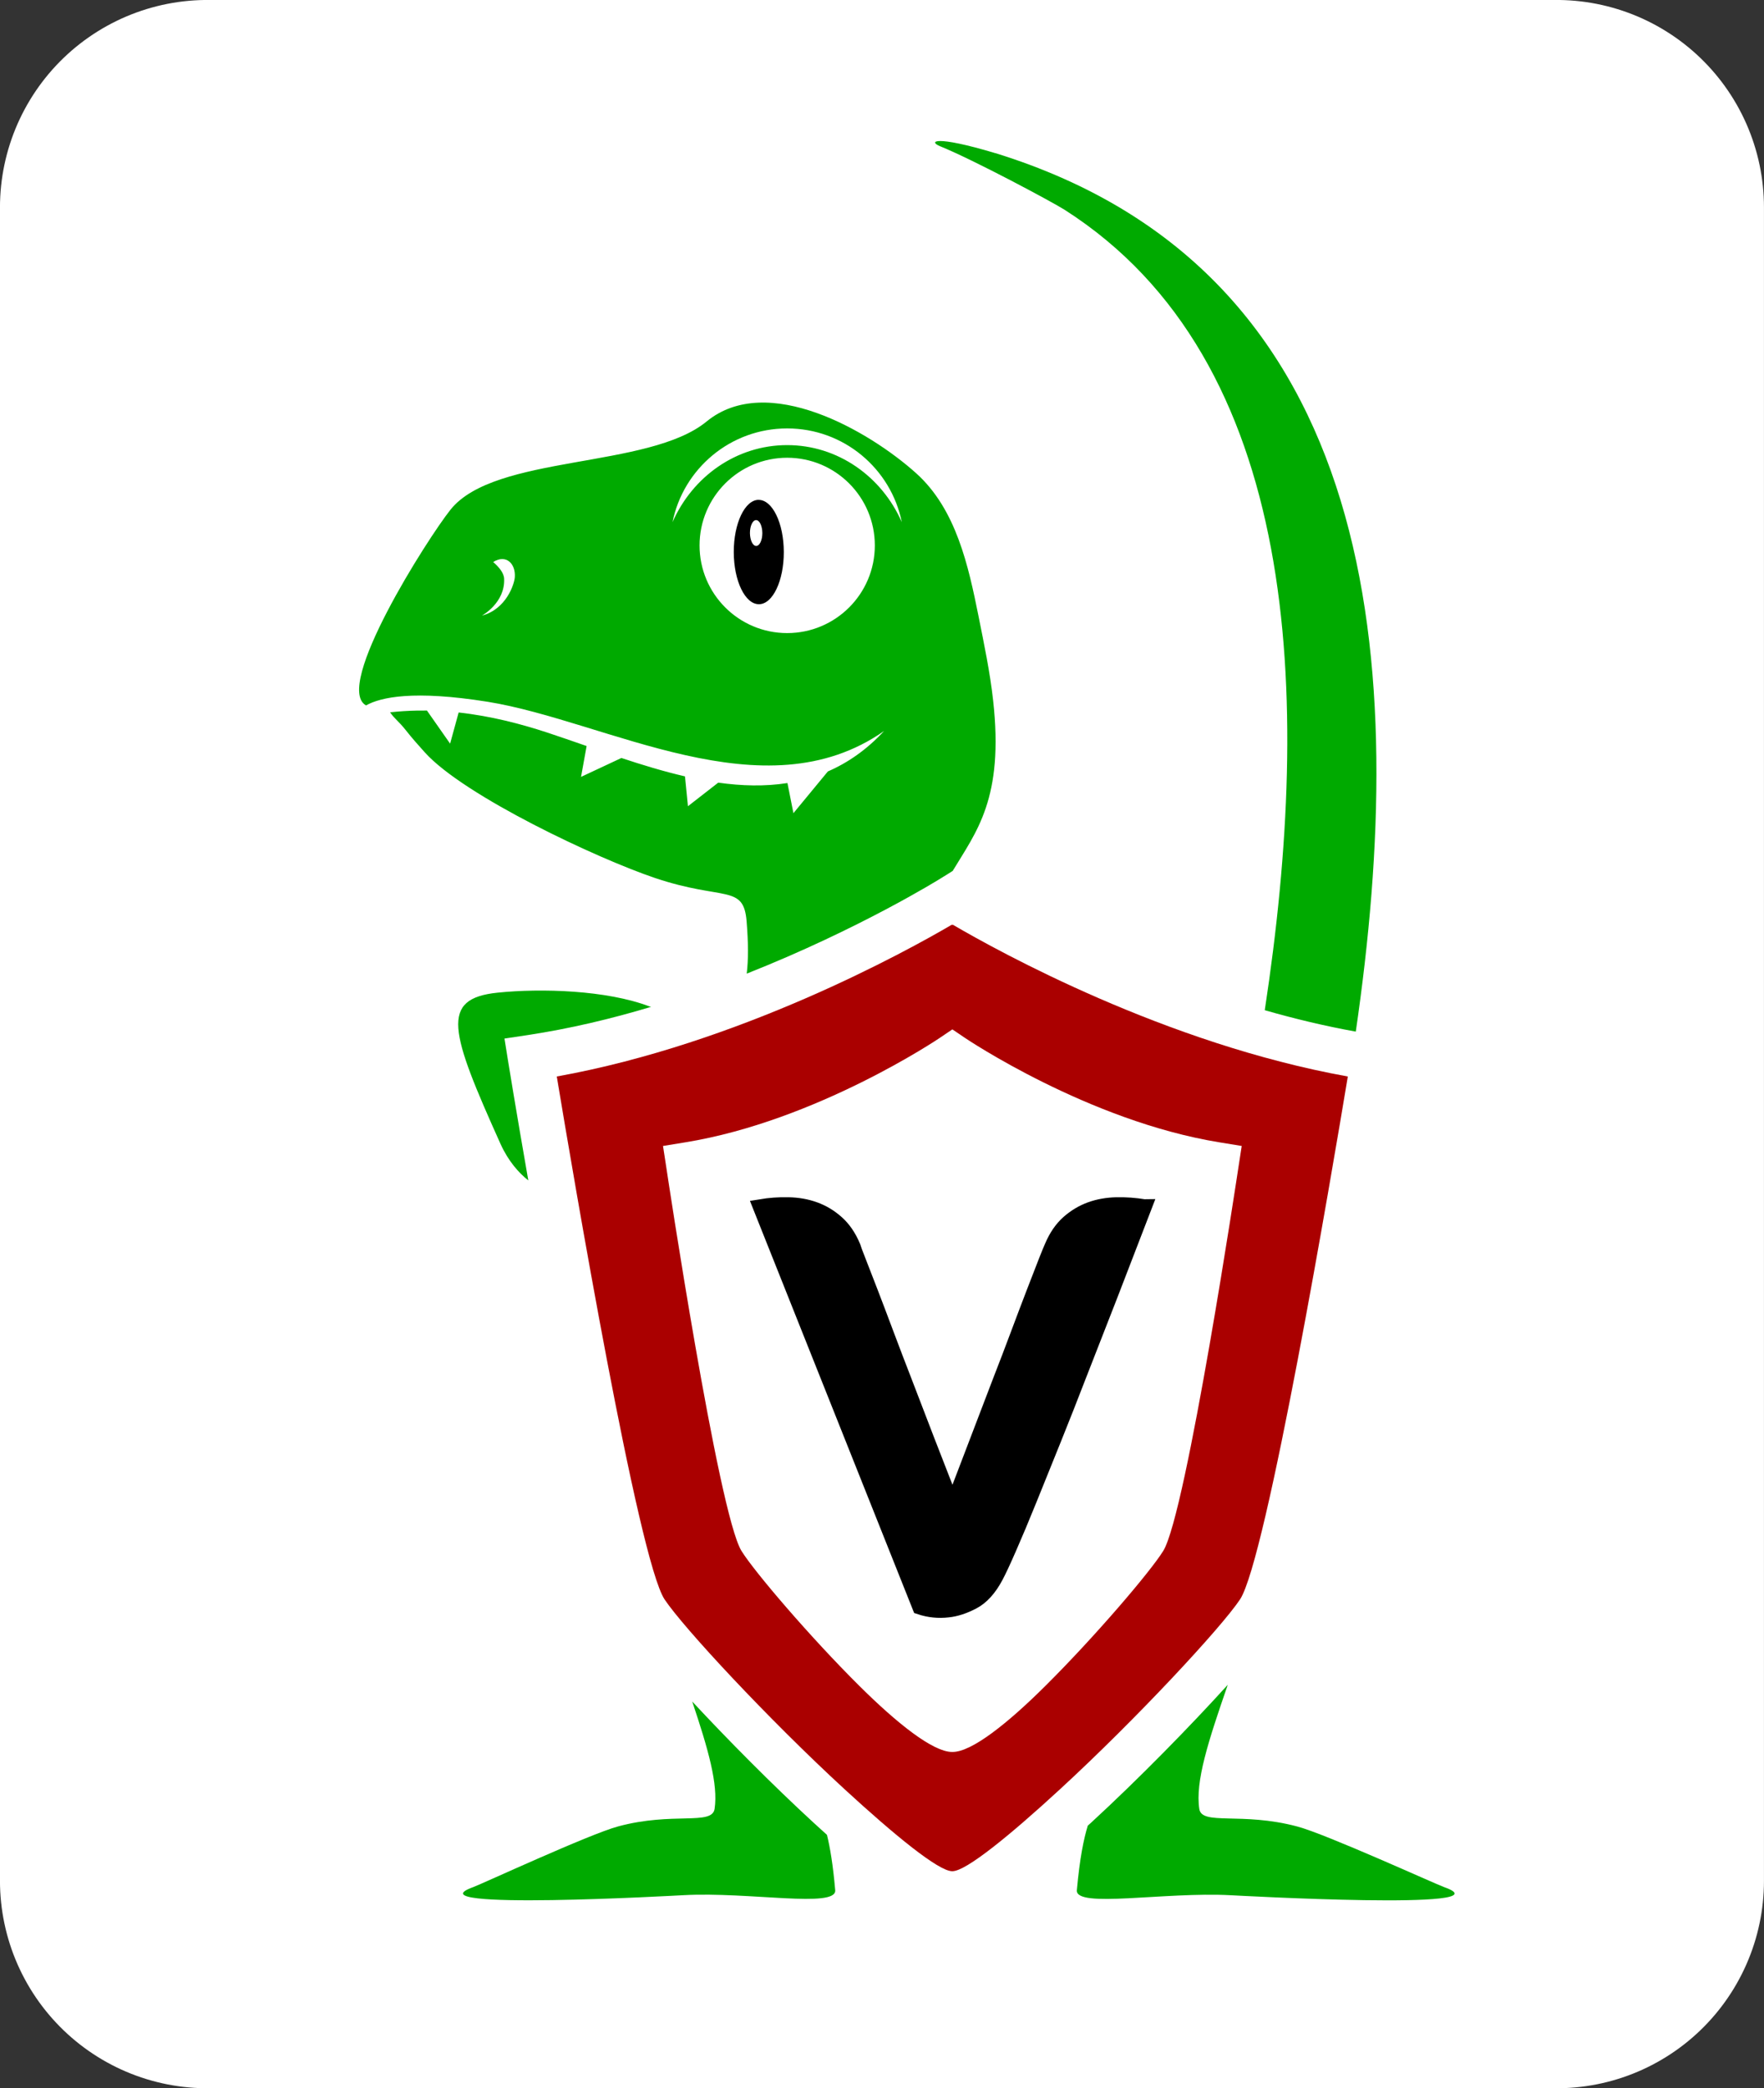 <?xml version="1.0" encoding="UTF-8" standalone="no"?>
<!-- Created with Inkscape (http://www.inkscape.org/) -->

<svg
   xmlns:dc="http://purl.org/dc/elements/1.1/"
   xmlns:cc="http://creativecommons.org/ns#"
   xmlns:rdf="http://www.w3.org/1999/02/22-rdf-syntax-ns#"
   xmlns:svg="http://www.w3.org/2000/svg"
   xmlns="http://www.w3.org/2000/svg"
   xmlns:sodipodi="http://sodipodi.sourceforge.net/DTD/sodipodi-0.dtd"
   xmlns:inkscape="http://www.inkscape.org/namespaces/inkscape"
   width="30.988mm"
   height="36.67mm"
   viewBox="0 0 30.988 36.67"
   version="1.1"
   id="svg4577"
   inkscape:version="0.92.4 (5da689c313, 2019-01-14)"
   sodipodi:docname="velo_small.svg">
  <rect x="0" y="0" width="30.988" height="36.67" fill="#333333" stroke="none"/>
  <defs
     id="defs4571" />
  <sodipodi:namedview
     id="base"
     pagecolor="#ffffff"
     bordercolor="#666666"
     borderopacity="1.0"
     inkscape:pageopacity="0.0"
     inkscape:pageshadow="2"
     inkscape:zoom="2.8"
     inkscape:cx="67.102531"
     inkscape:cy="42.047614"
     inkscape:document-units="mm"
     inkscape:current-layer="layer1"
     showgrid="false"
     fit-margin-top="0"
     fit-margin-left="0"
     fit-margin-right="0"
     fit-margin-bottom="0"
     inkscape:window-width="1920"
     inkscape:window-height="1026"
     inkscape:window-x="0"
     inkscape:window-y="25"
     inkscape:window-maximized="1" />
  <g
     inkscape:label="Layer 1"
     inkscape:groupmode="layer"
     id="layer1"
     transform="translate(2.282,-23.196)">
    <rect
       y="26.839"
       x="1.361"
       height="29.383"
       width="23.701"
       id="rect5303"
       style="opacity:1;fill:#ffffff;fill-opacity:1;stroke:#ffffff;stroke-width:7.287;stroke-linecap:round;stroke-linejoin:round;stroke-miterlimit:0;stroke-dasharray:none;stroke-dashoffset:0;stroke-opacity:1;paint-order:fill markers stroke" />
    <path
       inkscape:connector-curvature="0"
       id="path26"
       style="fill:#00aa00;fill-opacity:1;fill-rule:evenodd;stroke-width:0.265"
       d="M 7.001,43.926 C 6.831,43.792 6.647,43.585 6.51,43.282 c -0.887,-1.971 -1.07,-2.55 -0.051,-2.655 0.768,-0.079 1.915,-0.045 2.669,0.242 l 0.028,0.007 C 8.458,41.086 7.724,41.261 6.98,41.373 l -0.4,0.06 0.064,0.399 c 0.001,0.008 0.142,0.875 0.355,2.094 z M 6.382,33.065 c 0.229,-0.143 0.395,0.031 0.38,0.264 -0.008,0.124 -0.15,0.564 -0.578,0.677 0,0 0.409,-0.222 0.39,-0.647 -0.004,-0.105 -0.093,-0.207 -0.192,-0.294 z m 5.164,-2.346 c 0.995,0 1.824,0.707 2.014,1.646 -0.351,-0.799 -1.121,-1.353 -2.014,-1.353 -0.893,0 -1.662,0.554 -2.014,1.353 0.189,-0.939 1.019,-1.646 2.014,-1.646 z m 0,0.515 c 0.85,0 1.54,0.689 1.54,1.54 0,0.85 -0.689,1.539 -1.54,1.539 -0.85,0 -1.539,-0.689 -1.539,-1.539 0,-0.85 0.689,-1.54 1.539,-1.54 z m -0.71,9.057 c 0.029,-0.251 0.029,-0.516 -0.002,-0.911 -0.052,-0.664 -0.4,-0.361 -1.605,-0.765 -1.007,-0.338 -3.359,-1.441 -4.049,-2.208 -0.136,-0.152 -0.215,-0.239 -0.34,-0.397 -0.116,-0.147 -0.192,-0.191 -0.269,-0.306 0.158,-0.017 0.314,-0.027 0.468,-0.03 0.06,-0.001 0.12,-0.001 0.179,-7.94e-4 l 0.407,0.581 0.15,-0.547 c 0.572,0.063 1.097,0.202 1.552,0.351 0.226,0.074 0.458,0.156 0.696,0.238 l -0.098,0.542 0.709,-0.332 c 0.367,0.122 0.742,0.236 1.117,0.323 l 0.052,0.524 0.532,-0.414 c 0.412,0.058 0.821,0.069 1.216,0.007 l 0.105,0.529 0.605,-0.733 c 0.349,-0.151 0.681,-0.38 0.988,-0.71 -2.115,1.48 -4.862,-0.174 -6.964,-0.513 C 4.988,35.312 4.408,35.437 4.148,35.583 3.567,35.259 5.232,32.647 5.632,32.146 c 0.777,-0.975 3.479,-0.711 4.498,-1.548 1.065,-0.875 2.861,0.169 3.683,0.909 0.702,0.632 0.917,1.625 1.096,2.516 0.097,0.486 0.2,0.976 0.255,1.471 0.193,1.726 -0.296,2.306 -0.713,3 l -0.002,-0.001 -0.001,7.93e-4 -0.001,-7.93e-4 -0.073,0.047 -0.138,0.085 c -0.006,0.004 -1.412,0.881 -3.398,1.667 z m 5.991,14.963 c -0.072,0.236 -0.141,0.569 -0.192,1.134 -0.029,0.322 1.535,0.026 2.702,0.088 0.082,0.004 4.924,0.274 3.751,-0.142 -0.157,-0.056 -2.072,-0.93 -2.581,-1.065 -0.979,-0.261 -1.676,-0.012 -1.721,-0.308 -0.073,-0.48 0.155,-1.183 0.5,-2.18 -0.658,0.725 -1.562,1.65 -2.404,2.424 z m -4.582,0.161 c 0.055,0.223 0.106,0.526 0.145,0.972 0.029,0.322 -1.512,0.026 -2.662,0.088 -0.081,0.004 -4.851,0.274 -3.696,-0.142 0.154,-0.056 2.041,-0.93 2.543,-1.065 0.964,-0.261 1.651,-0.012 1.696,-0.308 0.065,-0.432 -0.11,-1.043 -0.393,-1.886 0.623,0.67 1.402,1.457 2.134,2.13 0.078,0.072 0.155,0.142 0.232,0.211 z m 2.956,-29.531 c 6.8,2.1 7.269,9.024 6.334,15.427 -0.544,-0.098 -1.081,-0.227 -1.599,-0.376 l 0.001,-0.007 c 0.842,-5.524 0.62,-11.407 -3.517,-14.048 -0.211,-0.134 -1.589,-0.873 -2.19,-1.117 -0.2,-0.081 -0.107,-0.201 0.971,0.122 z" />
    <path
       inkscape:connector-curvature="0"
       id="path28"
       style="fill:#000000;fill-rule:evenodd;stroke-width:0.265"
       d="m 11.045,31.974 c 0.243,-6.08e-4 0.441,0.409 0.442,0.915 0.001,0.506 -0.195,0.917 -0.437,0.917 -0.243,6.08e-4 -0.441,-0.409 -0.442,-0.915 -0.001,-0.506 0.195,-0.917 0.437,-0.918 z m -0.045,0.355 c 0.06,-1.32e-4 0.109,0.101 0.11,0.227 2.65e-4,0.125 -0.048,0.227 -0.108,0.227 -0.06,1.59e-4 -0.109,-0.101 -0.11,-0.227 -2.65e-4,-0.125 0.048,-0.227 0.108,-0.227 z" />
    <path
       inkscape:connector-curvature="0"
       id="path30"
       style="fill:#aa0000;fill-rule:evenodd;stroke-width:0.265"
       d="m 14.438,39.434 c -0.804,0.471 -3.736,2.09 -6.939,2.665 0.284,1.714 1.431,8.489 1.894,9.183 0.329,0.494 1.818,2.097 3.162,3.333 0.876,0.805 1.65,1.439 1.889,1.439 v 0.001 h 0.006 v -0.001 c 0.239,0 1.014,-0.634 1.889,-1.439 1.344,-1.236 2.833,-2.839 3.162,-3.333 0.463,-0.694 1.61,-7.469 1.894,-9.183 -3.203,-0.575 -6.135,-2.195 -6.939,-2.665 l -0.01,0.006 z m 0.01,14.526 -0.003,1.58e-4 c -0.342,0 -0.977,-0.511 -1.631,-1.16 -0.869,-0.863 -1.846,-2.007 -2.071,-2.371 -0.407,-0.66 -1.316,-6.702 -1.318,-6.72 l -0.06,-0.39 0.392,-0.064 c 2.307,-0.375 4.458,-1.826 4.464,-1.83 l 0.225,-0.152 0.002,0.001 0.002,-0.001 0.225,0.152 c 0.006,0.004 2.157,1.455 4.464,1.83 l 0.392,0.064 -0.06,0.39 c -0.003,0.017 -0.911,6.06 -1.318,6.72 -0.225,0.364 -1.202,1.508 -2.071,2.371 -0.653,0.649 -1.289,1.16 -1.631,1.16 z" />
    <path
       inkscape:connector-curvature="0"
       id="path32"
       style="fill:#000000;fill-rule:evenodd;stroke:#000000;stroke-width:0.265;stroke-linecap:butt;stroke-linejoin:miter;stroke-dasharray:none"
       d="m 17.82,44.387 c -0.411,1.072 -0.792,2.052 -1.142,2.942 -0.148,0.384 -0.298,0.765 -0.45,1.142 -0.152,0.377 -0.293,0.728 -0.425,1.052 -0.131,0.324 -0.249,0.605 -0.354,0.844 -0.104,0.239 -0.184,0.41 -0.238,0.511 -0.115,0.216 -0.249,0.364 -0.404,0.445 -0.155,0.081 -0.3,0.128 -0.435,0.142 -0.168,0.02 -0.334,0.003 -0.495,-0.051 l -2.801,-7.027 c 0.162,-0.027 0.325,-0.039 0.49,-0.035 0.165,0.003 0.319,0.03 0.46,0.081 0.142,0.051 0.271,0.128 0.389,0.233 0.118,0.104 0.214,0.244 0.288,0.42 0.007,0.027 0.039,0.113 0.096,0.258 0.057,0.145 0.128,0.327 0.212,0.546 0.084,0.219 0.177,0.463 0.278,0.733 0.101,0.27 0.206,0.543 0.313,0.819 0.249,0.654 0.533,1.385 0.849,2.194 0.31,-0.809 0.59,-1.54 0.839,-2.194 0.108,-0.276 0.212,-0.549 0.313,-0.819 0.101,-0.27 0.194,-0.514 0.278,-0.733 0.084,-0.219 0.155,-0.401 0.212,-0.546 0.057,-0.145 0.093,-0.231 0.106,-0.258 0.074,-0.175 0.17,-0.315 0.288,-0.42 0.118,-0.104 0.248,-0.182 0.389,-0.233 0.142,-0.051 0.293,-0.077 0.455,-0.081 0.162,-0.003 0.324,0.008 0.485,0.035 z" />
  </g>
  <g
     inkscape:groupmode="layer"
     id="layer2"
     inkscape:label="Layer 2"
     transform="translate(55.409,-9.411)" />
</svg>
